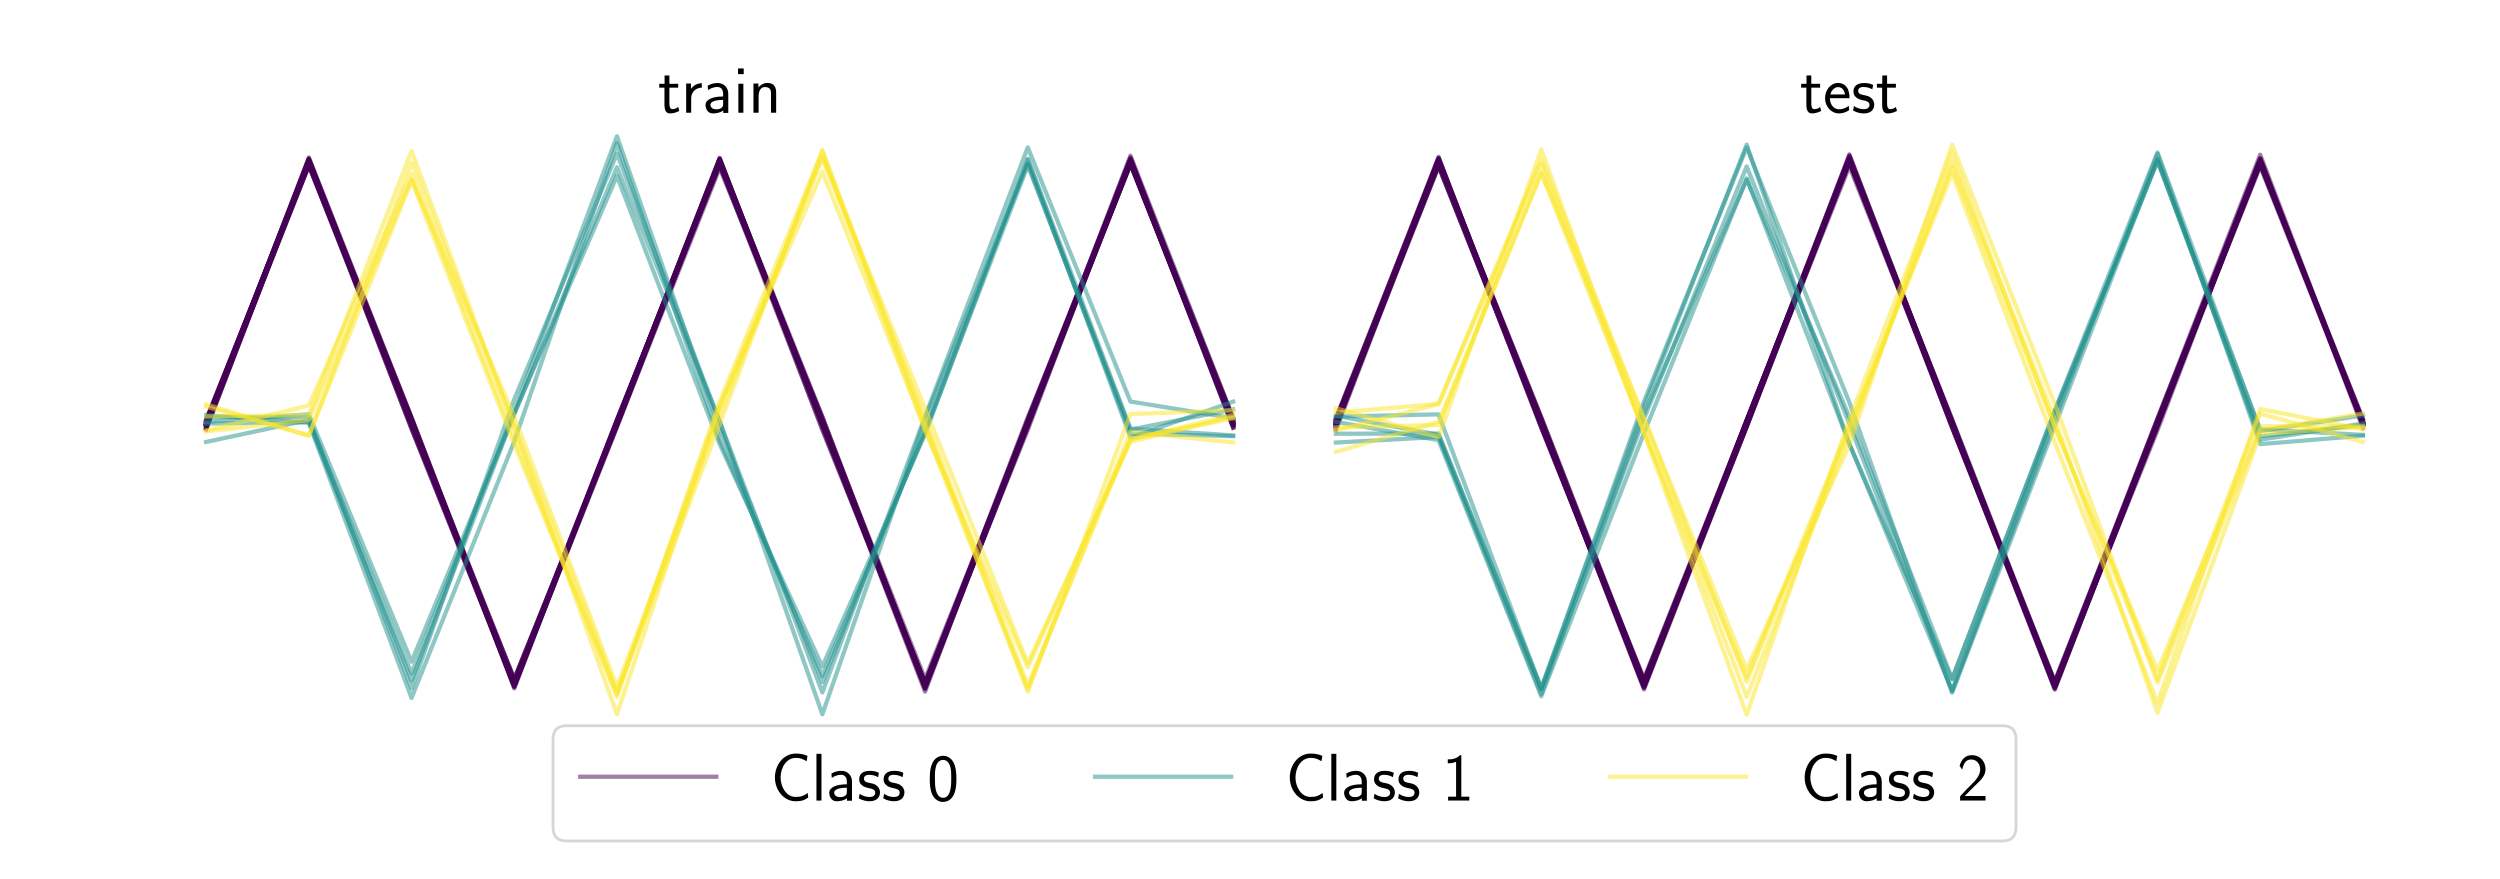 <?xml version="1.0" encoding="utf-8" standalone="no"?>
<!DOCTYPE svg PUBLIC "-//W3C//DTD SVG 1.1//EN"
  "http://www.w3.org/Graphics/SVG/1.1/DTD/svg11.dtd">
<!-- Created with matplotlib (http://matplotlib.org/) -->
<svg height="310pt" version="1.1" viewBox="0 0 882 310" width="882pt" xmlns="http://www.w3.org/2000/svg" xmlns:xlink="http://www.w3.org/1999/xlink">
 <defs>
  <style type="text/css">
*{stroke-linecap:butt;stroke-linejoin:round;}
  </style>
 </defs>
 <g id="figure_1">
  <g id="patch_1">
   <path d="M 0 310.956 
L 882.379 310.956 
L 882.379 0 
L 0 0 
z
" style="fill:#ffffff;"/>
  </g>
  <g id="axes_1">
   <g id="line2d_1">
    <path clip-path="url(#peb0ede7e30)" d="M 72.724 149.556 
L 108.958 56.362 
L 145.192 147.315 
L 181.426 242.882 
L 217.659 148.836 
L 253.893 56.109 
L 290.127 149.432 
L 326.361 241.598 
L 362.594 149.936 
L 398.828 56.499 
L 435.062 148.829 
" style="fill:none;opacity:0.5;stroke:#440154;stroke-linecap:square;stroke-width:1.5;"/>
   </g>
   <g id="line2d_2">
    <path clip-path="url(#peb0ede7e30)" d="M 72.724 149.453 
L 108.958 58.149 
L 145.192 148.795 
L 181.426 240.563 
L 217.659 148.305 
L 253.893 58.019 
L 290.127 149.583 
L 326.361 242.677 
L 362.594 148.928 
L 398.828 56.633 
L 435.062 148.115 
" style="fill:none;opacity:0.5;stroke:#440154;stroke-linecap:square;stroke-width:1.5;"/>
   </g>
   <g id="line2d_3">
    <path clip-path="url(#peb0ede7e30)" d="M 72.724 150.285 
L 108.958 58.477 
L 145.192 149.46 
L 181.426 241.641 
L 217.659 148.958 
L 253.893 58.383 
L 290.127 151.301 
L 326.361 241.349 
L 362.594 149.555 
L 398.828 57.432 
L 435.062 148.91 
" style="fill:none;opacity:0.5;stroke:#440154;stroke-linecap:square;stroke-width:1.5;"/>
   </g>
   <g id="line2d_4">
    <path clip-path="url(#peb0ede7e30)" d="M 72.724 148.649 
L 108.958 56.858 
L 145.192 148.81 
L 181.426 241.572 
L 217.659 148.958 
L 253.893 56.95 
L 290.127 148.309 
L 326.361 241.316 
L 362.594 150.031 
L 398.828 57.642 
L 435.062 149.296 
" style="fill:none;opacity:0.5;stroke:#440154;stroke-linecap:square;stroke-width:1.5;"/>
   </g>
   <g id="line2d_5">
    <path clip-path="url(#peb0ede7e30)" d="M 72.724 148.526 
L 108.958 56.856 
L 145.192 151.352 
L 181.426 241.285 
L 217.659 149.312 
L 253.893 56.173 
L 290.127 149.126 
L 326.361 243.16 
L 362.594 149.682 
L 398.828 57.895 
L 435.062 150.087 
" style="fill:none;opacity:0.5;stroke:#440154;stroke-linecap:square;stroke-width:1.5;"/>
   </g>
   <g id="line2d_6">
    <path clip-path="url(#peb0ede7e30)" d="M 72.724 148.575 
L 108.958 57.46 
L 145.192 149.437 
L 181.426 241.576 
L 217.659 150.158 
L 253.893 56.939 
L 290.127 148.064 
L 326.361 241.721 
L 362.594 148.439 
L 398.828 57.934 
L 435.062 149.175 
" style="fill:none;opacity:0.5;stroke:#440154;stroke-linecap:square;stroke-width:1.5;"/>
   </g>
   <g id="line2d_7">
    <path clip-path="url(#peb0ede7e30)" d="M 72.724 149.471 
L 108.958 57.621 
L 145.192 148.881 
L 181.426 241.253 
L 217.659 149.918 
L 253.893 57.807 
L 290.127 149.784 
L 326.361 241.373 
L 362.594 149.583 
L 398.828 57.225 
L 435.062 149.92 
" style="fill:none;opacity:0.5;stroke:#440154;stroke-linecap:square;stroke-width:1.5;"/>
   </g>
   <g id="line2d_8">
    <path clip-path="url(#peb0ede7e30)" d="M 72.724 151.569 
L 108.958 56.954 
L 145.192 150.163 
L 181.426 241.319 
L 217.659 148.85 
L 253.893 55.692 
L 290.127 149.994 
L 326.361 243.997 
L 362.594 147.869 
L 398.828 56.227 
L 435.062 147.55 
" style="fill:none;opacity:0.5;stroke:#440154;stroke-linecap:square;stroke-width:1.5;"/>
   </g>
   <g id="line2d_9">
    <path clip-path="url(#peb0ede7e30)" d="M 72.724 147.956 
L 108.958 58.328 
L 145.192 150.013 
L 181.426 241.414 
L 217.659 148.594 
L 253.893 57.242 
L 290.127 149.56 
L 326.361 242.055 
L 362.594 150.829 
L 398.828 57.374 
L 435.062 149.139 
" style="fill:none;opacity:0.5;stroke:#440154;stroke-linecap:square;stroke-width:1.5;"/>
   </g>
   <g id="line2d_10">
    <path clip-path="url(#peb0ede7e30)" d="M 72.724 149.029 
L 108.958 56.177 
L 145.192 148.922 
L 181.426 240.04 
L 217.659 149.33 
L 253.893 56.275 
L 290.127 148.649 
L 326.361 241.161 
L 362.594 151.607 
L 398.828 56.225 
L 435.062 149.951 
" style="fill:none;opacity:0.5;stroke:#440154;stroke-linecap:square;stroke-width:1.5;"/>
   </g>
   <g id="line2d_11">
    <path clip-path="url(#peb0ede7e30)" d="M 72.724 149.71 
L 108.958 56.395 
L 145.192 149.815 
L 181.426 242.101 
L 217.659 148.407 
L 253.893 57.448 
L 290.127 149.294 
L 326.361 242.14 
L 362.594 149.485 
L 398.828 58.007 
L 435.062 148.281 
" style="fill:none;opacity:0.5;stroke:#440154;stroke-linecap:square;stroke-width:1.5;"/>
   </g>
   <g id="line2d_12">
    <path clip-path="url(#peb0ede7e30)" d="M 72.724 149.898 
L 108.958 56.197 
L 145.192 150.129 
L 181.426 241.694 
L 217.659 148.683 
L 253.893 56.797 
L 290.127 148.054 
L 326.361 239.532 
L 362.594 149.159 
L 398.828 56.62 
L 435.062 150.446 
" style="fill:none;opacity:0.5;stroke:#440154;stroke-linecap:square;stroke-width:1.5;"/>
   </g>
   <g id="line2d_13">
    <path clip-path="url(#peb0ede7e30)" d="M 72.724 149.234 
L 108.958 58.392 
L 145.192 147.748 
L 181.426 241.549 
L 217.659 148.699 
L 253.893 57.298 
L 290.127 148.768 
L 326.361 242.414 
L 362.594 150.537 
L 398.828 56.315 
L 435.062 150.902 
" style="fill:none;opacity:0.5;stroke:#440154;stroke-linecap:square;stroke-width:1.5;"/>
   </g>
   <g id="line2d_14">
    <path clip-path="url(#peb0ede7e30)" d="M 72.724 150.045 
L 108.958 56.674 
L 145.192 148.533 
L 181.426 241.844 
L 217.659 149.48 
L 253.893 56.312 
L 290.127 151.721 
L 326.361 241.35 
L 362.594 148.245 
L 398.828 57.336 
L 435.062 149.253 
" style="fill:none;opacity:0.5;stroke:#440154;stroke-linecap:square;stroke-width:1.5;"/>
   </g>
   <g id="line2d_15">
    <path clip-path="url(#peb0ede7e30)" d="M 72.724 148.697 
L 108.958 57.033 
L 145.192 147.599 
L 181.426 241.772 
L 217.659 150.788 
L 253.893 56.997 
L 290.127 150.009 
L 326.361 240.895 
L 362.594 149.29 
L 398.828 57.037 
L 435.062 150.939 
" style="fill:none;opacity:0.5;stroke:#440154;stroke-linecap:square;stroke-width:1.5;"/>
   </g>
   <g id="line2d_16">
    <path clip-path="url(#peb0ede7e30)" d="M 72.724 151.377 
L 108.958 57.361 
L 145.192 150.882 
L 181.426 239.828 
L 217.659 149.935 
L 253.893 57.183 
L 290.127 148.848 
L 326.361 241.821 
L 362.594 148.584 
L 398.828 57.038 
L 435.062 148.674 
" style="fill:none;opacity:0.5;stroke:#440154;stroke-linecap:square;stroke-width:1.5;"/>
   </g>
   <g id="line2d_17">
    <path clip-path="url(#peb0ede7e30)" d="M 72.724 149.833 
L 108.958 57.971 
L 145.192 151.252 
L 181.426 242.007 
L 217.659 149.966 
L 253.893 57.44 
L 290.127 149.121 
L 326.361 241.502 
L 362.594 148.828 
L 398.828 57.302 
L 435.062 150 
" style="fill:none;opacity:0.5;stroke:#440154;stroke-linecap:square;stroke-width:1.5;"/>
   </g>
   <g id="line2d_18">
    <path clip-path="url(#peb0ede7e30)" d="M 72.724 149.44 
L 108.958 56.54 
L 145.192 148.899 
L 181.426 239.687 
L 217.659 148.998 
L 253.893 55.917 
L 290.127 149.863 
L 326.361 240.94 
L 362.594 148.26 
L 398.828 56.073 
L 435.062 149.762 
" style="fill:none;opacity:0.5;stroke:#440154;stroke-linecap:square;stroke-width:1.5;"/>
   </g>
   <g id="line2d_19">
    <path clip-path="url(#peb0ede7e30)" d="M 72.724 149.926 
L 108.958 56.162 
L 145.192 149.715 
L 181.426 240.93 
L 217.659 149.327 
L 253.893 57.477 
L 290.127 147.646 
L 326.361 241.895 
L 362.594 149.35 
L 398.828 55.582 
L 435.062 150.267 
" style="fill:none;opacity:0.5;stroke:#440154;stroke-linecap:square;stroke-width:1.5;"/>
   </g>
   <g id="line2d_20">
    <path clip-path="url(#peb0ede7e30)" d="M 72.724 148.223 
L 108.958 56.974 
L 145.192 148.479 
L 181.426 239.378 
L 217.659 150.341 
L 253.893 59.263 
L 290.127 147.183 
L 326.361 241.588 
L 362.594 149.398 
L 398.828 54.923 
L 435.062 147.491 
" style="fill:none;opacity:0.5;stroke:#440154;stroke-linecap:square;stroke-width:1.5;"/>
   </g>
   <g id="line2d_21">
    <path clip-path="url(#peb0ede7e30)" d="M 72.724 150.998 
L 108.958 55.807 
L 145.192 148.164 
L 181.426 241.048 
L 217.659 149.778 
L 253.893 56.46 
L 290.127 149.296 
L 326.361 241.654 
L 362.594 147.22 
L 398.828 57.76 
L 435.062 147.846 
" style="fill:none;opacity:0.5;stroke:#440154;stroke-linecap:square;stroke-width:1.5;"/>
   </g>
   <g id="line2d_22">
    <path clip-path="url(#peb0ede7e30)" d="M 72.724 151.005 
L 108.958 57.287 
L 145.192 147.682 
L 181.426 242.337 
L 217.659 148.303 
L 253.893 57.044 
L 290.127 149.576 
L 326.361 240.905 
L 362.594 149.657 
L 398.828 57.7 
L 435.062 149.068 
" style="fill:none;opacity:0.5;stroke:#440154;stroke-linecap:square;stroke-width:1.5;"/>
   </g>
   <g id="line2d_23">
    <path clip-path="url(#peb0ede7e30)" d="M 72.724 150.826 
L 108.958 57.498 
L 145.192 149.229 
L 181.426 242.284 
L 217.659 148.341 
L 253.893 56.47 
L 290.127 146.955 
L 326.361 242.399 
L 362.594 148.437 
L 398.828 57.388 
L 435.062 149.67 
" style="fill:none;opacity:0.5;stroke:#440154;stroke-linecap:square;stroke-width:1.5;"/>
   </g>
   <g id="line2d_24">
    <path clip-path="url(#peb0ede7e30)" d="M 72.724 149.934 
L 108.958 55.558 
L 145.192 147.247 
L 181.426 241.106 
L 217.659 147.949 
L 253.893 58.018 
L 290.127 149.899 
L 326.361 242.96 
L 362.594 150.199 
L 398.828 55.758 
L 435.062 149.333 
" style="fill:none;opacity:0.5;stroke:#440154;stroke-linecap:square;stroke-width:1.5;"/>
   </g>
   <g id="line2d_25">
    <path clip-path="url(#peb0ede7e30)" d="M 72.724 149.503 
L 108.958 57.153 
L 145.192 148.114 
L 181.426 242.269 
L 217.659 148.955 
L 253.893 55.971 
L 290.127 150.285 
L 326.361 242.509 
L 362.594 149.864 
L 398.828 56.87 
L 435.062 149.637 
" style="fill:none;opacity:0.5;stroke:#440154;stroke-linecap:square;stroke-width:1.5;"/>
   </g>
   <g id="line2d_26">
    <path clip-path="url(#peb0ede7e30)" d="M 72.724 146.453 
L 108.958 149.133 
L 145.192 246.231 
L 181.426 155.733 
L 217.659 50.643 
L 253.893 155.127 
L 290.127 238.424 
L 326.361 152.506 
L 362.594 58.377 
L 398.828 151.571 
L 435.062 144.425 
" style="fill:none;opacity:0.5;stroke:#21918c;stroke-linecap:square;stroke-width:1.5;"/>
   </g>
   <g id="line2d_27">
    <path clip-path="url(#peb0ede7e30)" d="M 72.724 149.451 
L 108.958 148.967 
L 145.192 240.029 
L 181.426 146.028 
L 217.659 59.008 
L 253.893 148.668 
L 290.127 252 
L 326.361 147.718 
L 362.594 57.669 
L 398.828 152.968 
L 435.062 153.89 
" style="fill:none;opacity:0.5;stroke:#21918c;stroke-linecap:square;stroke-width:1.5;"/>
   </g>
   <g id="line2d_28">
    <path clip-path="url(#peb0ede7e30)" d="M 72.724 155.913 
L 108.958 148.18 
L 145.192 237.577 
L 181.426 145.203 
L 217.659 48.077 
L 253.893 151.262 
L 290.127 240.597 
L 326.361 151.694 
L 362.594 56.048 
L 398.828 151.229 
L 435.062 153.627 
" style="fill:none;opacity:0.5;stroke:#21918c;stroke-linecap:square;stroke-width:1.5;"/>
   </g>
   <g id="line2d_29">
    <path clip-path="url(#peb0ede7e30)" d="M 72.724 147.165 
L 108.958 147.283 
L 145.192 242.823 
L 181.426 140.89 
L 217.659 54.209 
L 253.893 148.635 
L 290.127 244.277 
L 326.361 146.951 
L 362.594 52.006 
L 398.828 141.67 
L 435.062 147.552 
" style="fill:none;opacity:0.5;stroke:#21918c;stroke-linecap:square;stroke-width:1.5;"/>
   </g>
   <g id="line2d_30">
    <path clip-path="url(#peb0ede7e30)" d="M 72.724 148.833 
L 108.958 146.147 
L 145.192 233.475 
L 181.426 145.966 
L 217.659 62.064 
L 253.893 156.655 
L 290.127 235.169 
L 326.361 153.085 
L 362.594 56.376 
L 398.828 154.358 
L 435.062 141.703 
" style="fill:none;opacity:0.5;stroke:#21918c;stroke-linecap:square;stroke-width:1.5;"/>
   </g>
   <g id="line2d_31">
    <path clip-path="url(#peb0ede7e30)" d="M 72.724 143.493 
L 108.958 153.628 
L 145.192 63.726 
L 181.426 156.726 
L 217.659 245.042 
L 253.893 143.168 
L 290.127 60.585 
L 326.361 151.32 
L 362.594 243.22 
L 398.828 152.302 
L 435.062 156.124 
" style="fill:none;opacity:0.5;stroke:#fde725;stroke-linecap:square;stroke-width:1.5;"/>
   </g>
   <g id="line2d_32">
    <path clip-path="url(#peb0ede7e30)" d="M 72.724 151.866 
L 108.958 143.058 
L 145.192 61.429 
L 181.426 154.601 
L 217.659 245.809 
L 253.893 141.602 
L 290.127 53.438 
L 326.361 151.932 
L 362.594 235.385 
L 398.828 155.05 
L 435.062 146.304 
" style="fill:none;opacity:0.5;stroke:#fde725;stroke-linecap:square;stroke-width:1.5;"/>
   </g>
   <g id="line2d_33">
    <path clip-path="url(#peb0ede7e30)" d="M 72.724 152.2 
L 108.958 148.175 
L 145.192 63.297 
L 181.426 146.895 
L 217.659 242.31 
L 253.893 146.386 
L 290.127 55.356 
L 326.361 144.05 
L 362.594 234.019 
L 398.828 155.877 
L 435.062 147.021 
" style="fill:none;opacity:0.5;stroke:#fde725;stroke-linecap:square;stroke-width:1.5;"/>
   </g>
   <g id="line2d_34">
    <path clip-path="url(#peb0ede7e30)" d="M 72.724 142.658 
L 108.958 153.732 
L 145.192 57.397 
L 181.426 150.423 
L 217.659 244.164 
L 253.893 149.716 
L 290.127 52.873 
L 326.361 149.366 
L 362.594 244.022 
L 398.828 146.079 
L 435.062 144.722 
" style="fill:none;opacity:0.5;stroke:#fde725;stroke-linecap:square;stroke-width:1.5;"/>
   </g>
   <g id="line2d_35">
    <path clip-path="url(#peb0ede7e30)" d="M 72.724 146.889 
L 108.958 146.409 
L 145.192 53.304 
L 181.426 150.451 
L 217.659 251.988 
L 253.893 143.846 
L 290.127 55.796 
L 326.361 147.834 
L 362.594 241.773 
L 398.828 154.87 
L 435.062 147.55 
" style="fill:none;opacity:0.5;stroke:#fde725;stroke-linecap:square;stroke-width:1.5;"/>
   </g>
   <g id="line2d_36">
    <path clip-path="url(#peb0ede7e30)" d="M 471.296 151.713 
L 507.529 57.23 
L 543.763 147.442 
L 579.997 240.874 
L 616.231 150.271 
L 652.465 56.905 
L 688.698 149.861 
L 724.932 240.976 
L 761.166 150.061 
L 797.4 56.788 
L 833.633 149.433 
" style="fill:none;opacity:0.5;stroke:#440154;stroke-linecap:square;stroke-width:1.5;"/>
   </g>
   <g id="line2d_37">
    <path clip-path="url(#peb0ede7e30)" d="M 471.296 148.937 
L 507.529 56.21 
L 543.763 148.784 
L 579.997 241.432 
L 616.231 148.159 
L 652.465 56.471 
L 688.698 148.656 
L 724.932 243.106 
L 761.166 149.337 
L 797.4 56.593 
L 833.633 149.166 
" style="fill:none;opacity:0.5;stroke:#440154;stroke-linecap:square;stroke-width:1.5;"/>
   </g>
   <g id="line2d_38">
    <path clip-path="url(#peb0ede7e30)" d="M 471.296 149.324 
L 507.529 57.064 
L 543.763 147.741 
L 579.997 240.575 
L 616.231 150.637 
L 652.465 57.233 
L 688.698 149.95 
L 724.932 242.126 
L 761.166 149.811 
L 797.4 56.978 
L 833.633 149.03 
" style="fill:none;opacity:0.5;stroke:#440154;stroke-linecap:square;stroke-width:1.5;"/>
   </g>
   <g id="line2d_39">
    <path clip-path="url(#peb0ede7e30)" d="M 471.296 149.1 
L 507.529 56.096 
L 543.763 149.878 
L 579.997 242.832 
L 616.231 149.287 
L 652.465 56.486 
L 688.698 150.703 
L 724.932 242.739 
L 761.166 150.454 
L 797.4 56.125 
L 833.633 149.773 
" style="fill:none;opacity:0.5;stroke:#440154;stroke-linecap:square;stroke-width:1.5;"/>
   </g>
   <g id="line2d_40">
    <path clip-path="url(#peb0ede7e30)" d="M 471.296 149.415 
L 507.529 58.091 
L 543.763 148.101 
L 579.997 242.337 
L 616.231 150.432 
L 652.465 57.157 
L 688.698 149.207 
L 724.932 241.362 
L 761.166 149.115 
L 797.4 58.064 
L 833.633 148.792 
" style="fill:none;opacity:0.5;stroke:#440154;stroke-linecap:square;stroke-width:1.5;"/>
   </g>
   <g id="line2d_41">
    <path clip-path="url(#peb0ede7e30)" d="M 471.296 150.059 
L 507.529 58.547 
L 543.763 149.701 
L 579.997 243.198 
L 616.231 150.513 
L 652.465 55.179 
L 688.698 150.092 
L 724.932 242.182 
L 761.166 149.708 
L 797.4 57.685 
L 833.633 148.679 
" style="fill:none;opacity:0.5;stroke:#440154;stroke-linecap:square;stroke-width:1.5;"/>
   </g>
   <g id="line2d_42">
    <path clip-path="url(#peb0ede7e30)" d="M 471.296 149.193 
L 507.529 56.935 
L 543.763 147.058 
L 579.997 240.092 
L 616.231 148.924 
L 652.465 56.002 
L 688.698 149.632 
L 724.932 242.367 
L 761.166 149.798 
L 797.4 57.661 
L 833.633 149.009 
" style="fill:none;opacity:0.5;stroke:#440154;stroke-linecap:square;stroke-width:1.5;"/>
   </g>
   <g id="line2d_43">
    <path clip-path="url(#peb0ede7e30)" d="M 471.296 148.145 
L 507.529 56.51 
L 543.763 148.976 
L 579.997 241.892 
L 616.231 148.608 
L 652.465 54.868 
L 688.698 148.94 
L 724.932 241.692 
L 761.166 148.947 
L 797.4 56.039 
L 833.633 149.667 
" style="fill:none;opacity:0.5;stroke:#440154;stroke-linecap:square;stroke-width:1.5;"/>
   </g>
   <g id="line2d_44">
    <path clip-path="url(#peb0ede7e30)" d="M 471.296 147.714 
L 507.529 56.218 
L 543.763 149.447 
L 579.997 241.818 
L 616.231 149.765 
L 652.465 56.356 
L 688.698 150.211 
L 724.932 241.797 
L 761.166 150.046 
L 797.4 56.347 
L 833.633 148.887 
" style="fill:none;opacity:0.5;stroke:#440154;stroke-linecap:square;stroke-width:1.5;"/>
   </g>
   <g id="line2d_45">
    <path clip-path="url(#peb0ede7e30)" d="M 471.296 147.584 
L 507.529 55.769 
L 543.763 149.901 
L 579.997 240.129 
L 616.231 149.184 
L 652.465 56.65 
L 688.698 148.335 
L 724.932 242.511 
L 761.166 150.359 
L 797.4 56.93 
L 833.633 147.882 
" style="fill:none;opacity:0.5;stroke:#440154;stroke-linecap:square;stroke-width:1.5;"/>
   </g>
   <g id="line2d_46">
    <path clip-path="url(#peb0ede7e30)" d="M 471.296 149.237 
L 507.529 56.997 
L 543.763 149.417 
L 579.997 241.932 
L 616.231 148.336 
L 652.465 56.248 
L 688.698 148.442 
L 724.932 242.476 
L 761.166 149.052 
L 797.4 57.291 
L 833.633 148.5 
" style="fill:none;opacity:0.5;stroke:#440154;stroke-linecap:square;stroke-width:1.5;"/>
   </g>
   <g id="line2d_47">
    <path clip-path="url(#peb0ede7e30)" d="M 471.296 148.502 
L 507.529 58.493 
L 543.763 149.964 
L 579.997 242.323 
L 616.231 149.11 
L 652.465 56.506 
L 688.698 148.418 
L 724.932 241.353 
L 761.166 147.782 
L 797.4 56.595 
L 833.633 148.955 
" style="fill:none;opacity:0.5;stroke:#440154;stroke-linecap:square;stroke-width:1.5;"/>
   </g>
   <g id="line2d_48">
    <path clip-path="url(#peb0ede7e30)" d="M 471.296 150.438 
L 507.529 57.406 
L 543.763 148.026 
L 579.997 242.472 
L 616.231 150.349 
L 652.465 56.752 
L 688.698 147.809 
L 724.932 240.853 
L 761.166 149.722 
L 797.4 57.51 
L 833.633 148.851 
" style="fill:none;opacity:0.5;stroke:#440154;stroke-linecap:square;stroke-width:1.5;"/>
   </g>
   <g id="line2d_49">
    <path clip-path="url(#peb0ede7e30)" d="M 471.296 150.681 
L 507.529 56.889 
L 543.763 148.236 
L 579.997 242.325 
L 616.231 148.233 
L 652.465 55.814 
L 688.698 150.603 
L 724.932 241.978 
L 761.166 150.441 
L 797.4 57.092 
L 833.633 147.812 
" style="fill:none;opacity:0.5;stroke:#440154;stroke-linecap:square;stroke-width:1.5;"/>
   </g>
   <g id="line2d_50">
    <path clip-path="url(#peb0ede7e30)" d="M 471.296 149.074 
L 507.529 56.973 
L 543.763 150.75 
L 579.997 239.342 
L 616.231 148.37 
L 652.465 56.45 
L 688.698 149.29 
L 724.932 241.21 
L 761.166 151.776 
L 797.4 56.74 
L 833.633 148.927 
" style="fill:none;opacity:0.5;stroke:#440154;stroke-linecap:square;stroke-width:1.5;"/>
   </g>
   <g id="line2d_51">
    <path clip-path="url(#peb0ede7e30)" d="M 471.296 148.72 
L 507.529 56.986 
L 543.763 148.716 
L 579.997 241.778 
L 616.231 148.826 
L 652.465 56.97 
L 688.698 149.225 
L 724.932 242.18 
L 761.166 148.628 
L 797.4 56.57 
L 833.633 149.342 
" style="fill:none;opacity:0.5;stroke:#440154;stroke-linecap:square;stroke-width:1.5;"/>
   </g>
   <g id="line2d_52">
    <path clip-path="url(#peb0ede7e30)" d="M 471.296 149.541 
L 507.529 56.507 
L 543.763 149.459 
L 579.997 242.16 
L 616.231 150.044 
L 652.465 54.466 
L 688.698 149.479 
L 724.932 241.865 
L 761.166 149.928 
L 797.4 57.635 
L 833.633 149.748 
" style="fill:none;opacity:0.5;stroke:#440154;stroke-linecap:square;stroke-width:1.5;"/>
   </g>
   <g id="line2d_53">
    <path clip-path="url(#peb0ede7e30)" d="M 471.296 151.111 
L 507.529 55.747 
L 543.763 149.097 
L 579.997 240.124 
L 616.231 149.138 
L 652.465 55.886 
L 688.698 148.575 
L 724.932 241.434 
L 761.166 149.194 
L 797.4 58.705 
L 833.633 149.68 
" style="fill:none;opacity:0.5;stroke:#440154;stroke-linecap:square;stroke-width:1.5;"/>
   </g>
   <g id="line2d_54">
    <path clip-path="url(#peb0ede7e30)" d="M 471.296 148.108 
L 507.529 57.651 
L 543.763 148.075 
L 579.997 240.367 
L 616.231 148.242 
L 652.465 56.662 
L 688.698 149.868 
L 724.932 241.771 
L 761.166 148.04 
L 797.4 55.737 
L 833.633 150.403 
" style="fill:none;opacity:0.5;stroke:#440154;stroke-linecap:square;stroke-width:1.5;"/>
   </g>
   <g id="line2d_55">
    <path clip-path="url(#peb0ede7e30)" d="M 471.296 148.447 
L 507.529 57.119 
L 543.763 149.984 
L 579.997 240.288 
L 616.231 149.38 
L 652.465 58.653 
L 688.698 149.482 
L 724.932 241.879 
L 761.166 148.894 
L 797.4 56.055 
L 833.633 150.987 
" style="fill:none;opacity:0.5;stroke:#440154;stroke-linecap:square;stroke-width:1.5;"/>
   </g>
   <g id="line2d_56">
    <path clip-path="url(#peb0ede7e30)" d="M 471.296 149.631 
L 507.529 55.955 
L 543.763 150.051 
L 579.997 242.233 
L 616.231 148.416 
L 652.465 56.597 
L 688.698 149.549 
L 724.932 242.477 
L 761.166 149.438 
L 797.4 57.159 
L 833.633 149.674 
" style="fill:none;opacity:0.5;stroke:#440154;stroke-linecap:square;stroke-width:1.5;"/>
   </g>
   <g id="line2d_57">
    <path clip-path="url(#peb0ede7e30)" d="M 471.296 149.944 
L 507.529 57.428 
L 543.763 150.918 
L 579.997 241.009 
L 616.231 148.828 
L 652.465 55.042 
L 688.698 149.643 
L 724.932 240.216 
L 761.166 148.871 
L 797.4 56.78 
L 833.633 149.656 
" style="fill:none;opacity:0.5;stroke:#440154;stroke-linecap:square;stroke-width:1.5;"/>
   </g>
   <g id="line2d_58">
    <path clip-path="url(#peb0ede7e30)" d="M 471.296 149.902 
L 507.529 56.665 
L 543.763 150.012 
L 579.997 242.067 
L 616.231 148.45 
L 652.465 57.405 
L 688.698 150.842 
L 724.932 241.681 
L 761.166 148.204 
L 797.4 58.081 
L 833.633 149.044 
" style="fill:none;opacity:0.5;stroke:#440154;stroke-linecap:square;stroke-width:1.5;"/>
   </g>
   <g id="line2d_59">
    <path clip-path="url(#peb0ede7e30)" d="M 471.296 148.645 
L 507.529 55.316 
L 543.763 150.876 
L 579.997 241.297 
L 616.231 149.945 
L 652.465 56.612 
L 688.698 150.152 
L 724.932 243.247 
L 761.166 148.73 
L 797.4 56.496 
L 833.633 149.743 
" style="fill:none;opacity:0.5;stroke:#440154;stroke-linecap:square;stroke-width:1.5;"/>
   </g>
   <g id="line2d_60">
    <path clip-path="url(#peb0ede7e30)" d="M 471.296 149.904 
L 507.529 58.771 
L 543.763 149.519 
L 579.997 241.391 
L 616.231 148.852 
L 652.465 55.705 
L 688.698 150.91 
L 724.932 240.646 
L 761.166 147.589 
L 797.4 54.591 
L 833.633 149.485 
" style="fill:none;opacity:0.5;stroke:#440154;stroke-linecap:square;stroke-width:1.5;"/>
   </g>
   <g id="line2d_61">
    <path clip-path="url(#peb0ede7e30)" d="M 471.296 148.807 
L 507.529 155.304 
L 543.763 245.647 
L 579.997 152.796 
L 616.231 62.948 
L 652.465 156.602 
L 688.698 243.743 
L 724.932 145.944 
L 761.166 56.94 
L 797.4 151.511 
L 833.633 153.417 
" style="fill:none;opacity:0.5;stroke:#21918c;stroke-linecap:square;stroke-width:1.5;"/>
   </g>
   <g id="line2d_62">
    <path clip-path="url(#peb0ede7e30)" d="M 471.296 153.024 
L 507.529 152.953 
L 543.763 243.231 
L 579.997 147.73 
L 616.231 58.716 
L 652.465 149.524 
L 688.698 243.747 
L 724.932 148.192 
L 761.166 54.314 
L 797.4 156.69 
L 833.633 153.697 
" style="fill:none;opacity:0.5;stroke:#21918c;stroke-linecap:square;stroke-width:1.5;"/>
   </g>
   <g id="line2d_63">
    <path clip-path="url(#peb0ede7e30)" d="M 471.296 156.135 
L 507.529 154.17 
L 543.763 244.92 
L 579.997 145.952 
L 616.231 63.387 
L 652.465 147.061 
L 688.698 239.429 
L 724.932 144.82 
L 761.166 53.771 
L 797.4 152.074 
L 833.633 146.553 
" style="fill:none;opacity:0.5;stroke:#21918c;stroke-linecap:square;stroke-width:1.5;"/>
   </g>
   <g id="line2d_64">
    <path clip-path="url(#peb0ede7e30)" d="M 471.296 146.982 
L 507.529 146.182 
L 543.763 242.954 
L 579.997 141.594 
L 616.231 52.012 
L 652.465 141.961 
L 688.698 244.414 
L 724.932 150.266 
L 761.166 56.119 
L 797.4 155.136 
L 833.633 149.393 
" style="fill:none;opacity:0.5;stroke:#21918c;stroke-linecap:square;stroke-width:1.5;"/>
   </g>
   <g id="line2d_65">
    <path clip-path="url(#peb0ede7e30)" d="M 471.296 146.668 
L 507.529 153.425 
L 543.763 242.608 
L 579.997 143.501 
L 616.231 51.032 
L 652.465 156.741 
L 688.698 239.715 
L 724.932 144.961 
L 761.166 56.741 
L 797.4 153.945 
L 833.633 149.969 
" style="fill:none;opacity:0.5;stroke:#21918c;stroke-linecap:square;stroke-width:1.5;"/>
   </g>
   <g id="line2d_66">
    <path clip-path="url(#peb0ede7e30)" d="M 471.296 150.797 
L 507.529 149.936 
L 543.763 60.98 
L 579.997 147.488 
L 616.231 236.172 
L 652.465 156.911 
L 688.698 50.973 
L 724.932 142.522 
L 761.166 240.801 
L 797.4 151.757 
L 833.633 145.892 
" style="fill:none;opacity:0.5;stroke:#fde725;stroke-linecap:square;stroke-width:1.5;"/>
   </g>
   <g id="line2d_67">
    <path clip-path="url(#peb0ede7e30)" d="M 471.296 145.598 
L 507.529 142.452 
L 543.763 56.149 
L 579.997 147.766 
L 616.231 240.434 
L 652.465 151.441 
L 688.698 59.031 
L 724.932 150.348 
L 761.166 239.72 
L 797.4 145.925 
L 833.633 155.963 
" style="fill:none;opacity:0.5;stroke:#fde725;stroke-linecap:square;stroke-width:1.5;"/>
   </g>
   <g id="line2d_68">
    <path clip-path="url(#peb0ede7e30)" d="M 471.296 159.429 
L 507.529 148.858 
L 543.763 61.045 
L 579.997 151.954 
L 616.231 245.86 
L 652.465 153.313 
L 688.698 57.143 
L 724.932 147.809 
L 761.166 251.465 
L 797.4 153.033 
L 833.633 150.676 
" style="fill:none;opacity:0.5;stroke:#fde725;stroke-linecap:square;stroke-width:1.5;"/>
   </g>
   <g id="line2d_69">
    <path clip-path="url(#peb0ede7e30)" d="M 471.296 144.045 
L 507.529 154.199 
L 543.763 52.724 
L 579.997 152.359 
L 616.231 239.021 
L 652.465 150.236 
L 688.698 61.209 
L 724.932 156.108 
L 761.166 248.029 
L 797.4 144.303 
L 833.633 151.411 
" style="fill:none;opacity:0.5;stroke:#fde725;stroke-linecap:square;stroke-width:1.5;"/>
   </g>
   <g id="line2d_70">
    <path clip-path="url(#peb0ede7e30)" d="M 471.296 151.825 
L 507.529 142.547 
L 543.763 57.77 
L 579.997 152.745 
L 616.231 252.116 
L 652.465 147.956 
L 688.698 53.871 
L 724.932 150.985 
L 761.166 236.572 
L 797.4 150.377 
L 833.633 150.399 
" style="fill:none;opacity:0.5;stroke:#fde725;stroke-linecap:square;stroke-width:1.5;"/>
   </g>
   <g id="text_1">
    <!-- train -->
    <defs>
     <path d="M 16.703 37 
L 29.703 37 
L 29.703 42.766 
L 16.703 42.766 
L 16.703 55 
L 9.594 55 
L 9.594 42.766 
L 1.703 42.766 
L 1.703 37 
L 9.406 37 
L 9.406 11.703 
C 9.406 6 10.703 -1 17.297 -1 
C 22.297 -1 26.906 0.391 31.297 2.688 
L 29.703 8.562 
C 27.297 6.469 24.406 5.266 21.297 5.266 
C 16.906 5.266 16.703 10.875 16.703 13.375 
z
" id="CMSS17-116"/>
     <path d="M 14.906 21.297 
C 14.906 30.703 21.797 37 30.594 37 
L 30.594 43.578 
C 24.203 43.578 18.203 40.391 14.594 35.203 
L 14.594 43.094 
L 7.5 43.094 
L 7.5 0 
L 14.906 0 
z
" id="CMSS17-114"/>
     <path d="M 37.594 27.984 
C 37.594 37.375 30.906 43.875 21.906 43.875 
C 17.5 43.875 12.703 43.078 7.203 39.891 
L 7.797 33.359 
C 10.297 35.125 14.594 38 21.797 38 
C 26.906 38 30 34.062 30 27.844 
L 30 24 
C 14 24 4 19.344 4 11.344 
C 4 7.203 6.5 -1 14.797 -1 
C 16.297 -1 24.406 -1 30.203 3.391 
L 30.203 -0.297 
L 37.594 -0.297 
z
M 30 12.75 
C 30 10.953 30 8.562 27 6.781 
C 24.406 5.078 21.094 5.078 19.703 5.078 
C 14.703 5.078 11.297 7.984 11.297 11.625 
C 11.297 18.922 26.906 18.922 30 18.922 
z
" id="CMSS17-97"/>
     <path d="M 15.297 65.359 
L 6.906 65.359 
L 6.906 57 
L 15.297 57 
z
M 14.797 42.797 
L 7.406 42.797 
L 7.406 0 
L 14.797 0 
z
" id="CMSS17-105"/>
     <path d="M 40.906 29.328 
C 40.906 35.672 39.406 44 28.094 44 
C 21.703 44 17.5 40.719 14.703 37.328 
L 14.703 43.094 
L 7.406 43.094 
L 7.406 0 
L 15 0 
L 15 24.359 
C 15 30.688 17.406 37.938 24.203 37.938 
C 33 37.938 33.297 32 33.297 28.578 
L 33.297 0 
L 40.906 0 
z
" id="CMSS17-110"/>
    </defs>
    <g transform="translate(232.167 39.777)scale(0.24 -0.24)">
     <use transform="scale(0.996)" xlink:href="#CMSS17-116"/>
     <use transform="translate(33.832 0)scale(0.996)" xlink:href="#CMSS17-114"/>
     <use transform="translate(65.741 0)scale(0.996)" xlink:href="#CMSS17-97"/>
     <use transform="translate(110.663 0)scale(0.996)" xlink:href="#CMSS17-105"/>
     <use transform="translate(132.844 0)scale(0.996)" xlink:href="#CMSS17-110"/>
    </g>
   </g>
   <g id="text_2">
    <!-- test -->
    <defs>
     <path d="M 39.094 21.516 
C 39.094 24.844 38.906 31.297 35.703 36.641 
C 32.203 42.391 26.5 44 22.203 44 
C 11.797 44 3 34.188 3 21.484 
C 3 9.094 12.094 -1 23.594 -1 
C 28.094 -1 33.594 0.297 38.594 3.875 
C 38.594 4.281 38.406 6.469 38.297 6.562 
C 38.297 6.766 38 9.844 38 10.25 
C 33.203 6.359 27.703 5.078 23.703 5.078 
C 17.297 5.078 10.406 10.422 10.094 21.516 
z
M 10.906 27 
C 12.203 32.562 16.594 37.828 22.203 37.828 
C 23.703 37.828 30.703 37.828 32.5 27 
z
" id="CMSS17-101"/>
     <path d="M 32.203 41.047 
C 26.297 43.859 21.703 43.859 18.703 43.859 
C 11.594 43.859 3.094 41.375 3.094 31.297 
C 3.094 21.234 14.094 19.031 17.094 18.422 
C 21.703 17.531 26.797 16.531 26.797 11.562 
C 26.797 5.266 19.594 5.266 18.297 5.266 
C 14.297 5.266 8.797 6.359 3.797 9.969 
L 2.594 3.281 
C 8.297 0 13.797 -1 18.406 -1 
C 30.703 -1 33.797 6.5 33.797 12.203 
C 33.797 17.094 31 20.391 29.094 21.891 
C 25.797 24.5 24.594 24.797 16.406 26.5 
C 15 26.703 10.094 27.797 10.094 32.281 
C 10.094 38 16.406 38 17.797 38 
C 24.297 38 28.297 35.984 31 34.5 
z
" id="CMSS17-115"/>
    </defs>
    <g transform="translate(635.039 39.777)scale(0.24 -0.24)">
     <use transform="scale(0.996)" xlink:href="#CMSS17-116"/>
     <use transform="translate(33.832 0)scale(0.996)" xlink:href="#CMSS17-101"/>
     <use transform="translate(75.47 0)scale(0.996)" xlink:href="#CMSS17-115"/>
     <use transform="translate(111.384 0)scale(0.996)" xlink:href="#CMSS17-116"/>
    </g>
   </g>
   <g id="legend_1">
    <g id="patch_2">
     <path d="M 199.91 296.69 
L 706.448 296.69 
Q 711.248 296.69 711.248 291.89 
L 711.248 260.839 
Q 711.248 256.039 706.448 256.039 
L 199.91 256.039 
Q 195.11 256.039 195.11 260.839 
L 195.11 291.89 
Q 195.11 296.69 199.91 296.69 
z
" style="fill:#ffffff;opacity:0.8;stroke:#cccccc;stroke-linejoin:miter;"/>
    </g>
    <g id="line2d_71">
     <path d="M 204.71 274.039 
L 252.71 274.039 
" style="fill:none;opacity:0.5;stroke:#440154;stroke-linecap:square;stroke-width:1.5;"/>
    </g>
    <g id="line2d_72"/>
    <g id="text_3">
     <!-- Class 0 -->
     <defs>
      <path d="M 54.703 11.156 
C 48 6.672 44.906 5.375 36.797 5.375 
C 22.797 5.375 14.594 20.359 14.594 34.047 
C 14.594 48.625 23 63 37.203 63 
C 43.594 63 47.797 61.219 52.906 58.047 
L 54.297 65.891 
C 49.5 68.281 43.406 69.375 37.297 69.375 
C 18.094 69.375 6.203 51.812 6.203 34.047 
C 6.203 14.484 20.297 -1 36.297 -1 
C 44.906 -1 47.906 -0.297 55.297 4.375 
z
" id="CMSS17-67"/>
      <path d="M 14.797 69 
L 7.406 69 
L 7.406 0 
L 14.797 0 
z
" id="CMSS17-108"/>
      <path d="M 43.094 31.938 
C 43.094 37.578 43 48.078 38.906 56.188 
C 34.797 64 28.203 66.078 23.5 66.078 
C 16.703 66.078 10.906 62.109 7.906 55.781 
C 4.703 49.156 3.797 42.328 3.797 31.938 
C 3.797 24.828 4.094 16.109 7.703 8.484 
C 11.797 0.078 18.703 -2 23.406 -2 
C 29.594 -2 35.594 1.266 39 8.094 
C 42.5 15.219 43.094 23.031 43.094 31.938 
z
M 23.406 4.078 
C 15.797 4.078 13.5 12.672 12.797 15.547 
C 11.594 20.469 11.406 25.219 11.406 33.031 
C 11.406 39.156 11.406 46.062 13.297 51.516 
C 15.594 57.828 19.594 60 23.406 60 
C 30.797 60 33.203 52.688 34 50.125 
C 35.5 44.891 35.5 38.766 35.5 33.031 
C 35.5 23.844 35.5 4.078 23.406 4.078 
z
" id="CMSS17-48"/>
     </defs>
     <g transform="translate(271.91 282.439)scale(0.24 -0.24)">
      <use transform="scale(0.996)" xlink:href="#CMSS17-67"/>
      <use transform="translate(59.856 0)scale(0.996)" xlink:href="#CMSS17-108"/>
      <use transform="translate(82.036 0)scale(0.996)" xlink:href="#CMSS17-97"/>
      <use transform="translate(126.958 0)scale(0.996)" xlink:href="#CMSS17-115"/>
      <use transform="translate(162.872 0)scale(0.996)" xlink:href="#CMSS17-115"/>
      <use transform="translate(230.015 0)scale(0.996)" xlink:href="#CMSS17-48"/>
     </g>
    </g>
    <g id="line2d_73">
     <path d="M 386.356 274.039 
L 434.356 274.039 
" style="fill:none;opacity:0.5;stroke:#21918c;stroke-linecap:square;stroke-width:1.5;"/>
    </g>
    <g id="line2d_74"/>
    <g id="text_4">
     <!-- Class 1 -->
     <defs>
      <path d="M 28.406 67 
L 26.5 67 
C 21.094 61.562 14.797 60.781 8.406 60.781 
L 8.406 55 
C 11.297 55 16 55 20.703 57.297 
L 20.703 5.766 
L 8.906 5.766 
L 8.906 0 
L 40.203 0 
L 40.203 5.766 
L 28.406 5.766 
z
" id="CMSS17-49"/>
     </defs>
     <g transform="translate(453.556 282.439)scale(0.24 -0.24)">
      <use transform="scale(0.996)" xlink:href="#CMSS17-67"/>
      <use transform="translate(59.856 0)scale(0.996)" xlink:href="#CMSS17-108"/>
      <use transform="translate(82.036 0)scale(0.996)" xlink:href="#CMSS17-97"/>
      <use transform="translate(126.958 0)scale(0.996)" xlink:href="#CMSS17-115"/>
      <use transform="translate(162.872 0)scale(0.996)" xlink:href="#CMSS17-115"/>
      <use transform="translate(230.015 0)scale(0.996)" xlink:href="#CMSS17-49"/>
     </g>
    </g>
    <g id="line2d_75">
     <path d="M 568.002 274.039 
L 616.002 274.039 
" style="fill:none;opacity:0.5;stroke:#fde725;stroke-linecap:square;stroke-width:1.5;"/>
    </g>
    <g id="line2d_76"/>
    <g id="text_5">
     <!-- Class 2 -->
     <defs>
      <path d="M 25.797 21.203 
C 28.594 24.078 32.797 27.562 35.703 31.047 
C 38.5 34.438 42.203 39.234 42.203 46.203 
C 42.203 57.141 34.797 67 22.203 67 
C 12.297 67 6.594 60.828 3.906 51.156 
L 7.797 45.766 
C 10 54.844 13.094 60.625 20.906 60.625 
C 29.5 60.625 34.297 53.641 34.297 45.969 
C 34.297 36.797 27.297 29.703 22 24.422 
C 16.094 18.547 10.297 12.562 4.703 6.375 
L 4.703 0 
L 42.203 0 
L 42.203 6.766 
L 25.203 6.766 
C 24 6.766 22.797 6.766 21.594 6.766 
L 11.594 6.766 
L 11.594 6.859 
z
" id="CMSS17-50"/>
     </defs>
     <g transform="translate(635.202 282.439)scale(0.24 -0.24)">
      <use transform="scale(0.996)" xlink:href="#CMSS17-67"/>
      <use transform="translate(59.856 0)scale(0.996)" xlink:href="#CMSS17-108"/>
      <use transform="translate(82.036 0)scale(0.996)" xlink:href="#CMSS17-97"/>
      <use transform="translate(126.958 0)scale(0.996)" xlink:href="#CMSS17-115"/>
      <use transform="translate(162.872 0)scale(0.996)" xlink:href="#CMSS17-115"/>
      <use transform="translate(230.015 0)scale(0.996)" xlink:href="#CMSS17-50"/>
     </g>
    </g>
   </g>
  </g>
 </g>
 <defs>
  <clipPath id="peb0ede7e30">
   <rect height="277.2" width="837" x="34.679" y="10.7"/>
  </clipPath>
 </defs>
</svg>
